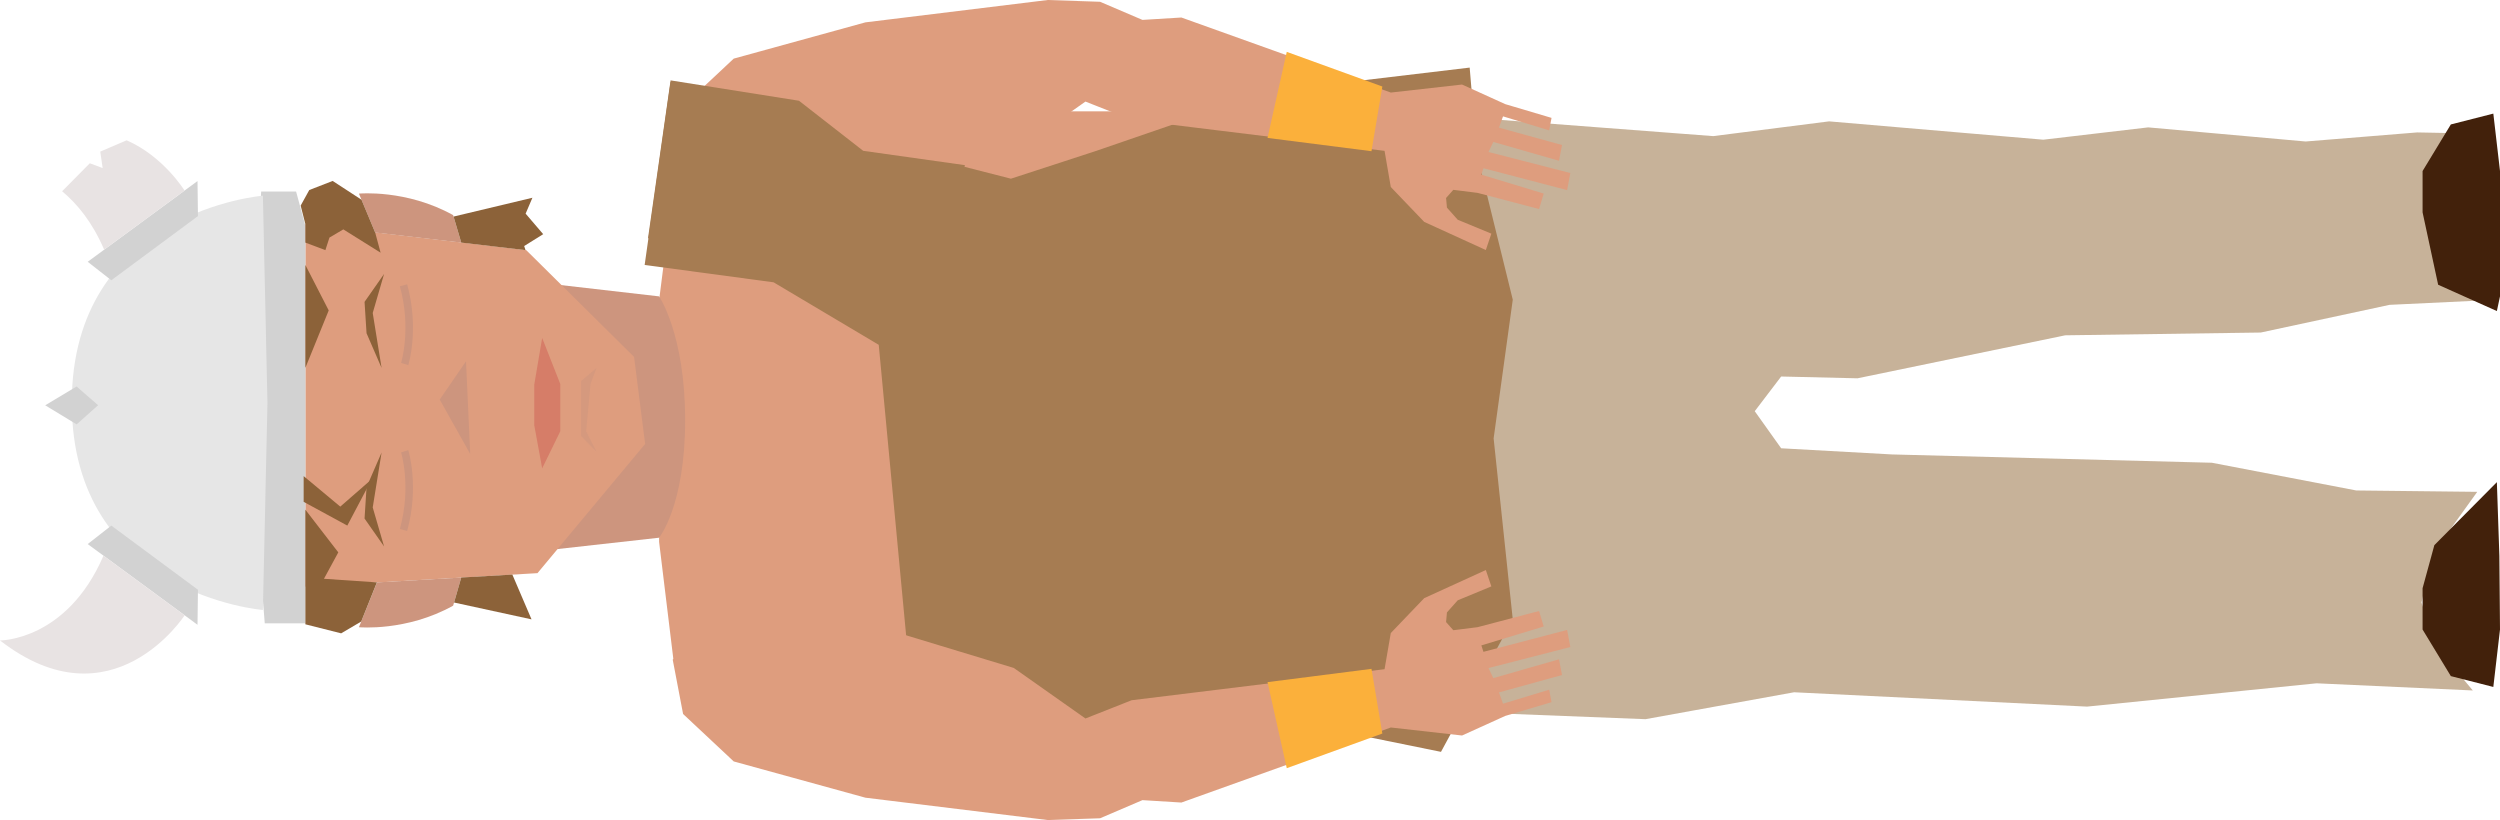 <?xml version="1.0" encoding="utf-8"?>
<!-- Generator: Adobe Illustrator 15.1.0, SVG Export Plug-In . SVG Version: 6.00 Build 0)  -->
<!DOCTYPE svg PUBLIC "-//W3C//DTD SVG 1.1//EN" "http://www.w3.org/Graphics/SVG/1.1/DTD/svg11.dtd">
<svg version="1.1" id="Calque_1" xmlns="http://www.w3.org/2000/svg" xmlns:xlink="http://www.w3.org/1999/xlink" x="0px" y="0px"
	 width="662.721px" height="217.383px" viewBox="0 0 662.721 217.383" enable-background="new 0 0 662.721 217.383"
	 xml:space="preserve">
<g>
	<polygon fill="#C7B299" points="655.511,35.385 645.968,46.069 649.346,73.83 656.688,79.704 633.446,80.809 599.291,88.151 
		547.469,88.886 492.4,100.285 472.165,99.809 465.163,109.003 472.165,118.833 501.538,120.465 586.334,122.668 624.614,130.015 
		656.688,130.381 644.809,146.893 641.911,159.733 645.968,171.624 655.511,183.032 614.096,181.135 553.246,187.314 
		475.593,183.512 436.197,190.646 376.052,188.288 376.052,30.128 454.156,36.082 484.872,32.172 541.656,37.033 569.459,33.767 
		611.196,37.508 640.767,35.104 	"/>
	<polygon fill="#DE9D7E" points="376.052,29.537 376.052,188.319 230.099,188.222 178.514,174.849 174.72,143.652 174.72,79.597 
		181.258,28.116 230.188,29.502 	"/>
	<polygon fill="#42210B" points="662.553,147.37 661.891,127.813 645.318,144.514 642.198,155.93 642.198,166.881 649.69,179.23 
		660.95,182.103 662.721,166.881 	"/>
	<polygon fill="#42210B" points="663.852,73.278 661.891,82.457 646.324,75.483 642.198,56.295 642.198,45.337 649.69,32.987 
		660.95,30.115 662.721,45.337 	"/>
	<polygon fill="#A67C52" points="170.889,70.238 205.072,74.839 232.942,91.41 242.459,192.331 295.73,199.308 344.568,191.698 
		381.989,199.308 401.018,164.187 395.943,116.223 401.018,79.439 391.5,40.749 389.594,17.917 336.324,24.263 290.335,40.082 
		267.983,47.368 209.874,32.504 177.765,21.724 	"/>
	<path fill="#CD957E" d="M141.293,146.27l33.427-3.728c0,0,6.906-8.447,6.906-31.172c0-22.723-6.906-32.805-6.906-32.805
		l-32.421-3.728L141.293,146.27z"/>
	<polygon fill="#DE9D7E" points="80.951,155.504 142.479,151.937 171.017,117.686 168.085,94.616 139.499,66.309 80.951,59.42 	"/>
	<path fill="#CD957E" d="M95.146,51.324c0,0,12.606-1.19,24.975,5.707l2.153,7.283l-22.83-2.676L95.146,51.324z"/>
	<path fill="#CD957E" d="M95.146,166.268c0,0,12.606,1.188,24.975-5.712l2.153-7.459l-22.346,1.29L95.146,166.268z"/>
	<polygon fill="#CD957E" points="124.649,120.346 116.562,105.919 123.537,95.772 	"/>
	<g>
		<path fill="#D2D2D2" d="M70.183,165.232h10.768V59.857l-2.458-9.081h-9.261C69.232,50.776,65.44,108.692,70.183,165.232z"/>
		<path fill="#E6E6E6" d="M19.029,106.787c0,50.897,50.661,54.911,50.661,54.911l1.207-54.911L69.69,51.876
			C69.69,51.876,19.029,55.892,19.029,106.787z"/>
	</g>
	<polygon fill="#D2D2D2" points="52.476,156.338 29.506,139.329 23.248,144.226 52.357,165.622 	"/>
	<polygon fill="#D2D2D2" points="52.476,57.279 29.506,74.293 23.248,69.395 52.357,47.998 	"/>
	<polyline fill="#D2D2D2" points="11.982,107.438 20.305,102.455 26.006,107.421 20.315,112.499 11.982,107.438 	"/>
	<path fill="#E8E3E3" d="M48.943,163.116c0,0-19.211,29.732-48.943,6.66c0,0,17.684,0.126,27.435-22.471L48.943,163.116z"/>
	<path fill="#E8E3E3" d="M48.922,50.521c0,0-5.557-9.052-15.358-13.33l-6.984,3l0.633,4.363l-3.408-1.272l-7.34,7.417
		c4.02,3.382,7.952,8.076,11.148,15.485L48.922,50.521z"/>
	<polygon fill="#8C6239" points="99.911,154.385 95.751,164.76 90.434,167.891 80.951,165.497 80.951,135.111 89.679,146.428 
		85.877,153.428 	"/>
	<polygon fill="#8C6239" points="120.363,159.721 140.903,164.187 135.818,152.314 122.272,153.092 	"/>
	<polygon fill="#8C6239" points="120.231,57.412 141.139,52.42 139.336,56.637 143.995,62.075 138.953,65.221 139.308,66.309 
		122.272,64.313 	"/>
	<polygon fill="#8C6239" points="80.951,64.313 86.255,66.309 87.332,62.978 91.012,60.807 100.894,66.989 99.457,61.642 
		95.83,52.947 88.184,47.965 81.985,50.372 79.702,54.505 80.951,59.42 	"/>
	<polygon fill="#8C6239" points="80.951,97.515 87.137,82.29 80.951,70.238 	"/>
	<polyline fill="#8C6239" points="80.497,133.032 92.066,139.329 98.566,127.004 90.204,134.299 80.497,126.211 	"/>
	<polygon opacity="0.27" fill="#C1272D" enable-background="new    " points="143.725,124.152 148.522,114.323 148.522,101.795 
		143.725,89.586 141.627,101.952 141.627,112.734 	"/>
	<polygon opacity="0.55" fill="#CD957E" enable-background="new    " points="158.131,119.77 154.036,115.588 154.036,101.004 
		158.131,97.536 156.534,101.795 155.389,114.323 	"/>
	<polygon fill="#8C6239" points="101.154,97.536 98.804,82.965 101.817,72.619 96.638,80.023 97.166,88.335 	"/>
	<polygon fill="#8C6239" points="101.154,119.95 98.804,134.518 101.817,144.866 96.638,137.463 97.166,129.149 	"/>
	<g>
		<polygon fill="#DE9D7E" points="277.745,217.383 229.414,211.459 194.505,201.848 181.079,189.27 178.326,174.849 
			192.175,164.782 214.027,163.687 233.455,166.366 268.746,177.068 287.742,190.463 299.976,185.625 367.029,177.398 
			368.682,167.815 373.463,162.821 377.547,158.561 393.876,151.108 395.342,155.448 386.428,159.133 383.568,162.344 
			383.336,164.903 385.257,167.063 391.671,166.26 407.992,161.969 409.221,166.079 392.689,171.088 393.244,172.79 
			415.424,166.987 416.282,171.52 394.583,177.094 395.864,179.76 413.279,174.766 414.072,178.943 397.361,183.547 
			398.435,186.542 410.671,182.825 411.295,186.139 399.031,189.777 387.574,194.976 368.693,192.849 313.176,212.745 
			302.85,212.107 291.615,216.915 		"/>
		<polygon fill="#FBB03B" points="363.564,177.304 366.443,194.45 341.107,203.639 336.01,180.823 		"/>
	</g>
	<g>
		<polygon fill="#DE9D7E" points="277.745,0 229.414,5.926 194.505,15.538 181.079,28.116 178.326,42.539 192.175,52.604 
			214.027,53.696 233.455,51.02 268.746,40.319 287.742,26.925 299.976,31.758 367.029,39.987 368.682,49.573 373.463,54.567 
			377.547,58.825 393.876,66.279 395.342,61.937 386.428,58.255 383.568,55.04 383.336,52.484 385.257,50.323 391.671,51.127 
			407.992,55.417 409.221,51.307 392.689,46.302 393.244,44.598 415.424,50.399 416.282,45.866 394.583,40.291 395.864,37.629 
			413.279,42.621 414.072,38.441 397.361,33.837 398.435,30.847 410.671,34.561 411.295,31.249 399.031,27.608 387.574,22.409 
			368.693,24.536 313.176,4.642 302.85,5.275 291.615,0.472 		"/>
		<polygon fill="#FBB03B" points="363.564,40.082 366.443,22.935 341.107,13.748 336.01,36.563 		"/>
	</g>
	<polygon fill="#A67C52" points="171.771,63.187 177.765,21.309 211.801,26.707 228.821,39.979 255.782,43.78 252.287,63.187 	"/>
</g>
<path fill="none" stroke="#CD957E" stroke-width="2" stroke-miterlimit="10" d="M107.276,96.5c0,0,2.902-9.25-0.312-20.875"/>
<path fill="none" stroke="#CD957E" stroke-width="2" stroke-miterlimit="10" d="M107.276,119.625c0,0,2.902,9.25-0.312,20.875"/>
</svg>
